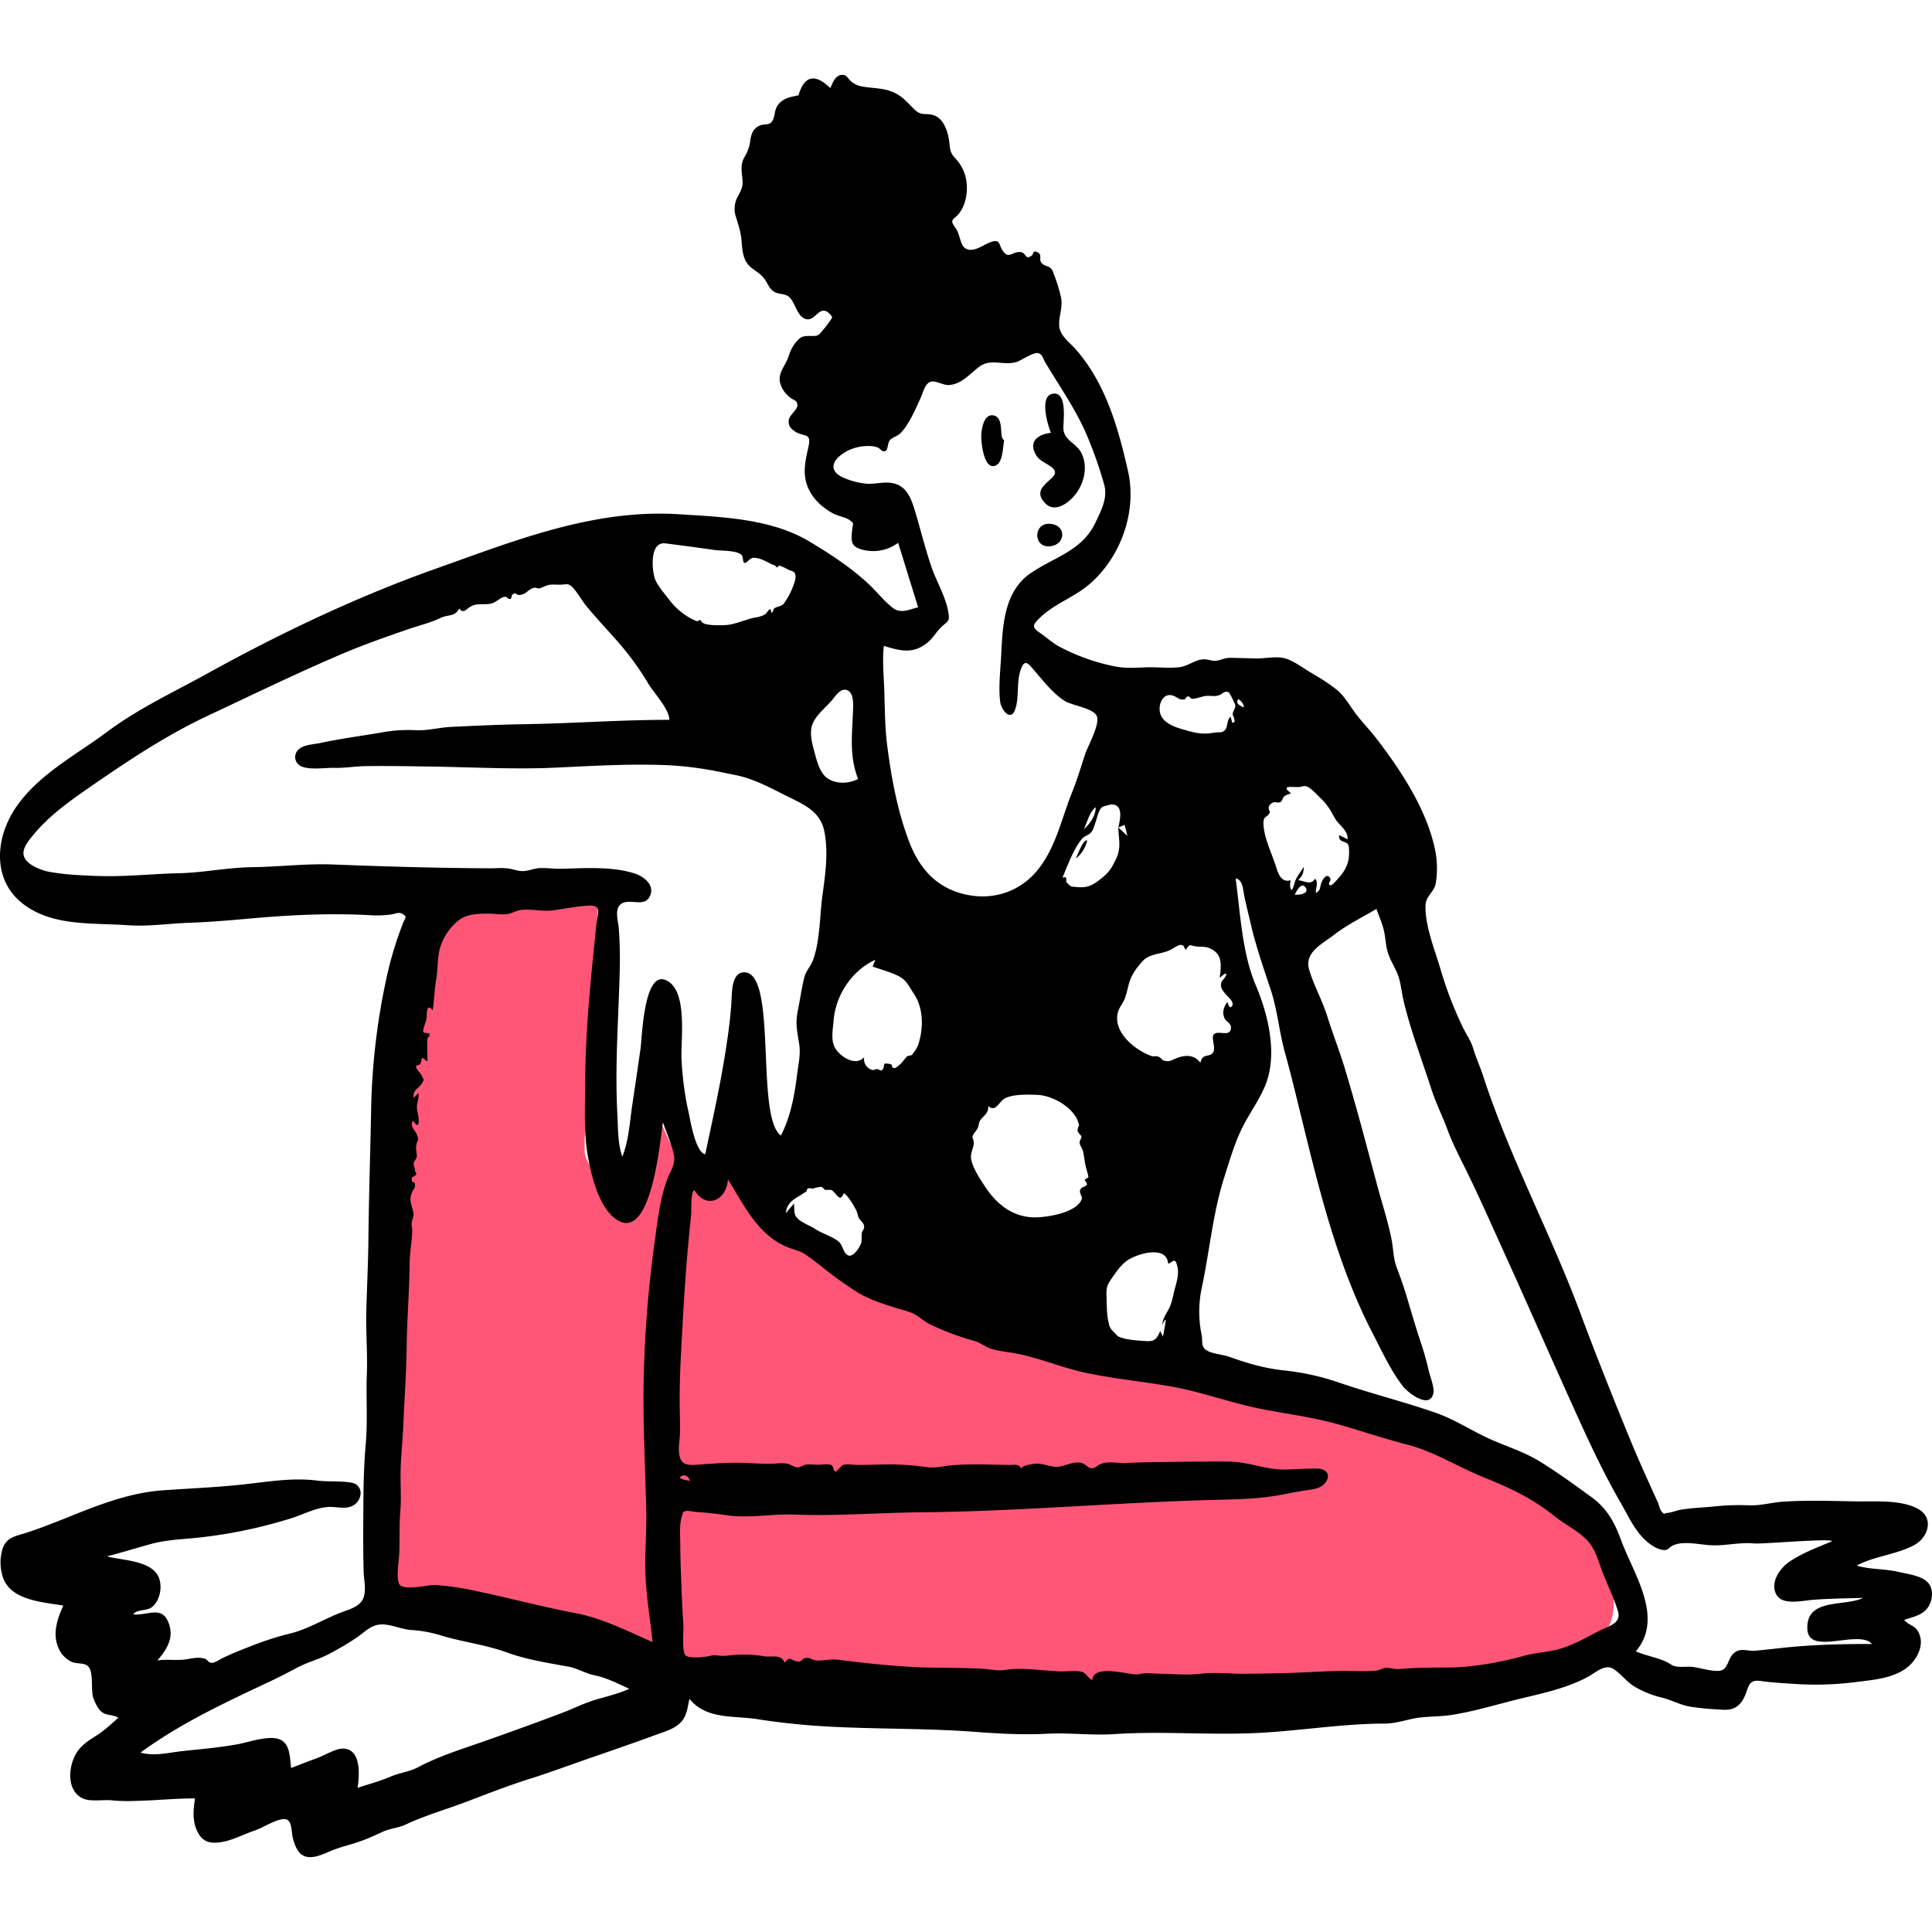 <svg xmlns="http://www.w3.org/2000/svg" xmlns:xlink="http://www.w3.org/1999/xlink" width="1080" height="1080" viewBox="0 0 1080 1080">
  <rect x="0" y="0" width="1080" height="1080" fill="#333333" stroke="none"/>
  <defs>
    <clipPath id="clip-iteration">
      <rect width="1080" height="1080"/>
    </clipPath>
  </defs>
  <g id="iteration" clip-path="url(#clip-iteration)">
    <rect width="1080" height="1080" fill="#fff"/>
    <g id="Master_Doodles_Thinking" data-name="Master/Doodles/Thinking" transform="translate(-136 9.853)">
      <path id="Accent" d="M281.53,750.527q.252-86.165,3.211-172.317c1.439-42.55,3.283-85.13,6.851-127.561,1.413-16.809,3.056-33.633,5.642-50.308,1.6-10.325,3.074-21.573,7.431-31.187,1.427-3.146,2.8-5.192,5.838-6.8,11.221-5.956,26.6-6.831,38.967-8.088a504.022,504.022,0,0,1,61.193-2.234q-1.792,32.884-3.582,65.766-1.379,25.327-2.759,50.652c-.58,10.657-1.98,21.617-1.759,32.291.18,8.7,10.406,17.017,15.6,23.807q9.564-29.255,19.128-58.509c3.371,8.7,6.974,17.334,10.893,25.8a120.9,120.9,0,0,0,8.648,16.473c3.133,4.692,4.051,5.353,9.5,4.553,6.555-.963,11.532-2.907,15.407,1.965,3.435,4.32,6.633,8.726,10.36,12.826,41.157,45.266,104.58,73.377,163.346,86.095,34.613,7.489,69.53,13.57,104.129,21.207,52.827,11.66,107.087,23.157,157.542,43.087,7.907,3.123,15.9,6.479,23.115,11.023,7.955,5.01,13.636,12.59,19.141,20.1,13.45,18.339,29.217,48.419,8.473,67.56-15.9,14.674-40.751,16.148-61.411,17.8-21.355,1.708-42.786,2.541-64.195,3.237-58.313,1.895-116.681,2.3-175.02,2.36-53.3.041-106.614-.26-159.908-1.28-24.178-.462-47.476.1-70.87-6.106-47.88-12.7-95.624-25.914-143.387-39.042q-5.761-1.582-11.524-3.169" transform="translate(60.247 132.436)" fill="#ff5678" fill-rule="evenodd"/>
      <path id="Ink" d="M606.829,32c2.711.019,3.19,2.21,5.008,3.689a12.579,12.579,0,0,0,6.691,2.893c6.079,1.039,11.728.683,17.449,3.4,5.212,2.474,7.691,6.089,11.7,9.795,3.754,3.467,6.493,1.222,10.779,2.976,4.633,1.9,6.776,7.408,7.74,12.013l.08.392c1.1,5.569.015,7.446,3.621,11.372l.311.332a23.1,23.1,0,0,1,6.2,14.3c.426,5.095-.7,11.141-3.64,15.436-3.31,4.839-6.74,3.5-2.431,9.249,2.169,2.894,2.414,9.055,5.022,10.91,4.564,3.242,10.458-1.988,14.489-3.3,5.478-1.789,4.256,1.2,6.659,4.812,3.55,5.331,5.662-.17,10.5.9,1.78.392,2.3,2.313,2.928,2.544l.408.159c1.493.615-.364.292,1.982-.555,1.68-.605.529-3.863,3.912-2,2.352,1.294.581,3.594,1.65,5.26,2.1,3.275,5.218,1.366,6.77,5.592l.6,1.638a86.392,86.392,0,0,1,3.892,12.756c1.046,5.591-1.41,10.456-1.051,15.746.376,5.524,5.85,9.247,9.255,13.12,16.7,18.981,23.768,43.947,29.214,68.078,5.063,22.427-3.847,47.817-21.344,63.017-8.87,7.706-19.951,11.011-28.469,19.492l-.471.477c-3.222,3.317-3.073,4.557.957,7.366l.287.2c3.69,2.527,7.076,5.746,10.987,7.743A113.778,113.778,0,0,0,759.6,362.744c5.662,1.087,11.557.652,17.285.448,5.963-.212,12.693.634,18.522-.095,5.148-.643,9.221-4.8,14.611-4.358,2.113.173,3.408.98,5.558.789,2.824-.249,5.2-1.743,8.2-1.667l5.452.128c2.711.063,5.4.131,8.046.231,5.014.187,10.907-1.186,15.9-.32,4.735.822,10.367,5.08,14.486,7.563l3.959,2.381a102.933,102.933,0,0,1,11.76,7.96c4.294,3.535,7.323,9.16,10.673,13.549,3.542,4.644,7.641,8.792,11.2,13.414l1.337,1.746c13.614,17.874,27.6,39.591,31.843,61.773a51.913,51.913,0,0,1,.214,17.345c-.748,5.2-5.628,7.177-5.776,12.768-.293,11.009,4.831,23.725,8.008,34.281l.26.875a212.653,212.653,0,0,0,12.611,32.875c1.858,3.838,4.181,7.055,5.5,10.929l.267.841c1.53,5.2,3.86,10.137,5.564,15.384,14.742,45.388,37.6,87.639,54.253,132.338,8.952,24.019,18.419,47.832,28.179,71.545,4.8,11.674,10.007,22.99,15.229,34.486.687,1.51,1.175,4.422,2.371,5.461l.346.306c1.464,1.324.076.431,2.723.152,2.441-.257,4.974-1.37,7.438-1.783,5.944-1,12.033-1.169,18.028-1.76a129.738,129.738,0,0,1,19.847-.7c6.415.311,12.73-1.595,19.116-2.018,13.689-.906,27.188-.428,40.867-.172,10.659.2,24.306-1.068,34.169,3.881,9.881,4.957,6.472,16.374-1.907,20.722-10.041,5.211-21.859,5.954-31.837,11.264,7.114,2.189,14.772,1.763,22.06,3.257l2.131.474c4.9,1.06,11.772,2.026,15.239,5.384,3.589,3.477,3.225,9.465.857,13.543-2.95,5.076-8.623,5.953-13.729,7.713,2.3,3.049,5.877,2.811,7.947,6.828,2.75,5.343,1.031,11.052-2.337,15.671-7.309,10.029-21.782,10.876-33.082,12.306a177.707,177.707,0,0,1-33.94.981l-6.344-.421c-3.512-.241-7.008-.518-10.5-.949l-2.1-.278c-7.235-1.032-6.54,4.037-9.117,9.225-2.494,5.022-6.094,7.174-11.665,6.865l-3.056-.177a150.32,150.32,0,0,1-15.588-1.577c-5.705-.964-10.646-3.91-16.118-5.137a54.692,54.692,0,0,1-13.522-5.291c-5.373-2.75-8.231-7.353-12.934-10.513-4.827-3.244-9.878,1.852-14.625,4.389-11.537,6.164-24.2,8.89-36.816,11.92-12.867,3.091-25.4,7.046-38.485,9.185-6.09.994-11.875.861-17.936,1.507-6.985.745-13.04,3.413-20.173,3.427-25.192.052-50.546,4.6-75.749,5.441-24.95.833-50.3-1.232-75.227.44-12.743.856-25.076-.86-37.748-.2-13.072.682-26.607-.007-39.652-1.005-27.072-2.072-53.3-1.533-80.091-2.875a394.248,394.248,0,0,1-39.317-3.819l-2.585-.4c-13.491-2.169-28.758.33-38.3-11.407-1.049,4.6-1.336,9.372-4.7,13-3.536,3.815-9.233,5.355-13.967,7.093-12.088,4.436-24.308,8.649-36.479,12.859-10.255,3.548-20.569,7.358-30.9,10.73l-3.876,1.243c-12.222,3.845-23.85,8.505-35.866,13.019-10.888,4.089-22.168,7.32-32.66,12.251-4.328,2.033-8.861,2.2-13,4.1l-3.493,1.6a97.876,97.876,0,0,1-11.839,4.683c-4.7,1.451-8.992,2.494-13.536,4.38l-2.975,1.262c-4.069,1.7-8.864,3.34-12.607,1.365-3.31-1.745-4.61-5.755-5.628-9.1-1.275-4.187-.188-11.452-5.146-11.264-4.729.179-11.338,4.58-16.11,6.322l-.5.176c-5.745,1.915-11.626,5.116-17.543,6.2l-.782.136c-5.554.91-9.944.379-12.913-4.885-3.5-6.2-2.916-12.768-1.869-19.511-10.085-.024-19.425.923-29.6,1.268l-3.858.13a96.8,96.8,0,0,1-11.5-.181l-1.287-.128c-5.044-.556-12.542,1.025-16.917-1.283-8.893-4.694-7.569-17.972-3.084-25.233,2.491-4.031,6.4-6.749,10.363-9.2,4.976-3.066,8.624-6.542,12.982-10.448-2.842-1.958-6.538-1.007-9.325-3.34-2.165-1.81-3.512-4.83-4.5-7.406-1.842-4.8.532-15.823-3.625-18.544-2.22-1.452-6.152-.837-8.689-2a14.987,14.987,0,0,1-7.392-8.016c-3.362-7.87-.481-16.063,2.8-23.416l-1.291-.213c-12.364-1.98-29.48-3.24-32.914-17.142a26.241,26.241,0,0,1,.271-14.44c2.322-6.708,7.729-7.07,13.724-9.037,25.066-8.227,48.542-21.586,75.548-23.567,14.465-1.06,29.035-1.619,43.483-3.119,14.512-1.507,28.5-4.167,43.11-2.361,6.215.768,13.409.083,19.353,1.208,5.748,1.084,6.476,7.865,2.083,11.778-4.27,3.8-10.464,1.37-15.548,1.8-7.206.6-13.276,4.013-20,6.159a271.517,271.517,0,0,1-51.813,10.9c-9.242,1.015-17.97,1.151-27.017,3.616-8.218,2.24-16.351,4.784-24.6,6.927,9.01,2.409,26.463,2.141,29.462,13.118,1.41,5.165-.154,12.313-4.7,15.507-2.637,1.855-8.4,1.008-10.058,3.78,7.094.871,15.185-4.587,19.079,3.218,4.444,8.907.1,15.937-5.589,22.55,5.024-.833,10.189.116,15.263-.527,3.915-.5,7.572-1.676,11.292-.45,1.866.615,1.62,2.278,3.978,2.288,1.714.007,4.28-1.857,5.768-2.575,5.653-2.729,11.39-4.949,17.232-7.227a164.661,164.661,0,0,1,20.961-6.641c9.8-2.4,19.632-8.573,29.19-12.061l2.371-.853c3.518-1.288,7.262-2.93,8.9-6.356,2.076-4.349.485-10.718.358-15.318-.361-12.941-.206-25.9-.127-38.844.066-10.886.328-21.568,1.3-32.411,1.158-12.976.122-25.906.618-38.9.457-11.934-.614-23.84-.288-35.77.363-13.29,1.028-26.532,1.165-39.838.245-23.9,1.049-47.773,1.512-71.668a376.676,376.676,0,0,1,8.323-73.1,203.319,203.319,0,0,1,9.509-31.915c1.3-3.235,2.653-3.419-.461-5.268-1.847-1.1-4.127.129-5.939.372a55.707,55.707,0,0,1-11.087.506c-21.431-1.256-43.594-.321-65,1.539l-2.376.21c-10.365.935-20.781,1.831-31.19,2.3l-3.469.141c-11.532.41-23.065,2.2-34.6,1.353-19.325-1.415-41.366.8-57.928-11.651-17.673-13.28-16.009-36.81-4.6-53.811,12.594-18.762,33.63-29.452,51.2-42.6,16.718-12.513,36.278-21.795,54.6-31.82l1.769-.973c39.434-21.8,81.747-42.008,124.2-57.288l10.962-3.916c40.981-14.713,82.284-30.2,126.812-27.758l11.435.708c21.619,1.39,44.535,3.572,63.132,14.774,11.476,6.914,22.586,14.123,32.445,23.256,4.645,4.3,8.738,9.605,13.685,13.536,4.6,3.655,9.106,1.152,14.359-.191l-11.165-36.028a23.282,23.282,0,0,1-18.892,4.094c-8.112-1.712-7.455-5.178-6.729-12.119.339-3.22,1.217-2.67-1.577-4.7-2.291-1.668-6.477-2.214-9.115-3.659-6.579-3.6-12.282-8.9-14.707-16.163-2.411-7.225-.7-13.928.875-21.1,1.9-8.624-2.793-5.018-8.154-9.028-2.359-1.765-3.2-3.3-2.8-6.212.331-2.366,5.007-5.772,4.8-8.1-.253-2.807-1.816-2.493-4.036-4.185a15.361,15.361,0,0,1-5.293-7.1c-2.235-6.081,2.162-9.892,4.189-15.415l.521-1.49a21.237,21.237,0,0,1,3.36-6.412c3.208-4.037,4.506-4.06,8.811-4.024l.366,0c3.521.027,3.806-.232,6.008-2.911l.723-.878a48.507,48.507,0,0,0,3.221-4.184l.318-.47c1.355-1.955,1.676-1.861.2-3.507l-.171-.19c-5.447-6.029-7.931,3.384-12.768,2.815-5.6-.658-6.6-9.53-10.107-12.494-2.455-2.074-5.256-1.284-7.94-2.685-3.283-1.712-3.942-4.977-6.073-7.713-3.459-4.44-8.48-5.223-10.787-10.857-1.309-3.2-1.489-6.489-1.755-9.878-.38-4.826-1.643-8.641-3.047-13.235a14.254,14.254,0,0,1,1.007-11.925l.242-.458c2.233-4.136,2.632-5.717,2.189-9.96l-.112-.989c-.459-3.815-.6-7.2,1.39-10.6a22.594,22.594,0,0,0,3.2-9.228l.09-.532c.609-3.664,1.773-6.3,5.315-7.822,2.414-1.036,5.027.117,6.732-2.243s1.247-6.13,2.995-8.733c2.851-4.246,7.138-4.911,11.807-5.868,3.3-11.306,9.474-12.142,17.77-4.019l.834-1.887C602.161,34.863,603.769,31.979,606.829,32ZM348.2,898.281c-4.94.467-8.464,4.262-12.33,6.967A158.624,158.624,0,0,1,320,914.677c-5.717,3.075-12.085,4.617-17.727,7.616-4.685,2.489-9.286,4.918-14.116,7.2l-10.942,5.167c-21.767,10.309-42.807,20.7-62.643,35.159,7.463,2.271,15.953.007,23.369-.793,10.541-1.14,21.044-2,31.481-3.948,6.107-1.141,18.027-5.5,23.858-2.149,5.124,2.941,4.731,10.492,5.466,15.543l5.8-2.249c2.9-1.123,5.805-2.233,8.733-3.285,3.838-1.379,10.065-5.169,13.976-5.3,10.895-.369,9.7,14.92,8.644,21.937,6.366-2.162,12.419-3.671,18.59-6.349,4.946-2.148,10.408-2.621,15.213-5.182,11.938-6.363,25.184-10.35,37.967-14.867,14.421-5.1,28.811-10.29,43.11-15.728,5.877-2.235,11.672-5.186,17.685-7,6.473-1.953,13.1-3.42,19.308-6.261l-1.952-.893c-5.807-2.684-11.207-5.37-17.541-6.664-5.079-1.039-9.44-3.893-14.544-4.823l-7.48-1.345c-8.569-1.55-17.363-3.277-25.464-6.078l-1.422-.506c-11.629-4.253-24.292-5.776-36.211-9.311a71.153,71.153,0,0,0-17.058-3.218C360.189,901.021,354.11,897.724,348.2,898.281ZM542.924,649.515c-.853,11.573-11.926,16.944-18.748,5.937-2.162.834-1.612,11.163-1.809,13.226-.584,6.178-1.224,12.348-1.775,18.529-1.27,14.268-2.226,28.568-3.006,42.871l-.549,9.909c-.605,11.016-1.144,22.051-1.108,33.073.021,6.1.294,12.194.171,18.294-.092,4.56-2.1,13.092,1.793,16.332,2.52,2.1,7.374,1.259,10.451,1.017l.323-.023c6.026-.394,12.068-.8,18.11-.843,6.979-.054,13.911.7,20.894.515,2.68-.069,5.672-.516,8.324-.011,1.922.369,4.019,2.026,5.821,2.1,1.326.054,3.042-1.263,4.508-1.522,2.282-.4,4.96.064,7.282.035,1.652-.02,5.633-.766,7.152.209,1.48.95.911,3.115,2.264,3.594.515.182,3.453-3.307,3.956-3.528,2.25-.981,5.53-.218,7.9-.191,6.827.076,13.658-.355,20.487-.29a174.178,174.178,0,0,1,19.468,1.611c4.225.512,9.076-.771,13.562-1.147a193.379,193.379,0,0,1,19.763-.38l9.016.173q1.8.036,3.609.08a16.921,16.921,0,0,1,3.37-.065c3.2.961,1.344,1.047,3.331,2.417l.2.136-.139-.1c-2.557-1.923,7.034-3.169,7.6-3.173,4.511-.034,8.644,2.182,12.4,1.748,4.067-.47,8.218-2.982,12.692-2.2,2.091.365,3.828,2.7,5.382,2.972,2.511.434,3.37-1.38,5.673-2.288,4.6-1.813,9.928-.233,14.725-.547,6.735-.44,13.219-.455,19.98-.546l10.572-.141c8.81-.112,17.619-.191,26.431-.105,11.358.11,20.484,4.665,31.781,4.417,5.925-.129,11.95-.646,17.866-.5,5.08.12,7.675,3.907,3.835,8.355-2.6,3.008-7.364,3.326-11.025,3.876-5.434.819-10.77,2-16.186,2.9-12.877,2.158-26.355,2.091-39.381,2.483-51.079,1.538-102.168,5.963-153.277,6.745l-6.133.076c-23.339.219-46.929,2.185-70.194,1.268-12.979-.512-25.667,2.278-38.746.273-5.515-.846-10.936-1.359-16.5-1.756l-.28-.031c-1.188-.159-4.763-.808-5.492-.476l-.589.26c-1.545.663-.553.1-1.451,2.572-1.565,4.319-1,11.106-.946,15.88l0,.586c.017,7.634.389,15.284.645,22.914.2,5.848.5,11.693.832,17.536l.257,4.382c.18,3.022-1.01,14.383,1.321,16.636,1.75,1.694,9.747.965,12.3.475l1.664-.354a9.858,9.858,0,0,1,3.658-.165l.852.094a16.347,16.347,0,0,0,4.232.054l.92-.1a74,74,0,0,1,18.684.158l1.057.177c4.884.878,10.014-1.439,11.883,3.7l.421-.5c2.741-3.164,2.829-1.1,6.14-.362,3.577.8,2.482-1.512,5.513-1.83,2.136-.223,4.043,1.465,6.353,1.48,3.816.024,7.25-.984,11.33-.475l4.92.606c16.419,1.994,33.02,3.678,49.537,3.829,7.538.071,14.987.187,22.484.416,3.825.116,7.442.515,11.2.966,3.545.427,6.33-.426,10.015-.612,8.149-.416,16.7.826,24.848,1.271,3.832.209,8.631-.45,12.306.054,3.693.5,3.972,3.31,6.909,4.936.464-9.1,19.5-3.272,24.452-3.261,1.946.006,4.323-.823,6.671-.673,3.887.25,7.8.314,11.694.451l4.923.184a87.763,87.763,0,0,0,12-.206l1.181-.136c7.7-.981,16.07.065,23.851.017,8.473-.054,16.947-.168,25.415-.445,8.58-.281,17.145-.806,25.723-1.082,7.452-.24,15.357.361,22.7-.185,1.9-.141,3.726-1.537,5.428-1.609,2.36-.1,5,.913,7.726.68,8.584-.732,16.583-.853,25.259-.823,14.884.051,30.347-2.7,44.617-6.64,6.578-1.817,13.415-1.916,19.946-3.865,7.539-2.251,14.444-6.175,21.382-9.806l.55-.28c5.382-2.66,12.45-4.128,10.311-11.082-2.361-7.679-6.133-15.125-8.943-22.669l-.463-1.267c-2.2-6.11-3.88-12-8.835-16.614-5.234-4.875-11.921-8.149-17.5-12.644-12.155-9.8-24.842-15.654-39.235-21.456-14.508-5.848-27.742-14.472-42.982-18.361-14.151-3.611-27.785-8.453-41.65-12.153-15.171-4.048-30.815-5.516-46.116-9.115-14.664-3.45-29.062-8.523-43.92-11.151-16.076-2.841-32.3-4.3-48.316-7.77-13.579-2.938-26.533-8.695-40.183-10.991-3.987-.672-8.3-1.082-12.157-2.334-3.608-1.172-6.19-3.545-9.839-4.506a146.913,146.913,0,0,1-23.714-8.849c-3.353-1.517-5.211-3.381-8.116-5.261-3.466-2.241-7.9-3.037-11.794-4.273l-2.042-.649c-6.8-2.171-13.525-4.45-19.636-8.249a216.842,216.842,0,0,1-19.783-14.284c-2.716-2.142-5.621-4.293-8.4-6.3-3.43-2.467-6.95-2.914-10.794-4.526C559.309,680.231,552.007,663.807,542.924,649.515Zm283.8-168.287c2.617,19.157,3.584,41.6,11.219,59.566,6.92,16.295,12.42,38.62,5.424,55.92-3.364,8.32-8.686,15.425-12.688,23.351-4.475,8.861-7.391,19.035-10.39,28.478-6,18.878-7.911,38.7-11.777,58.046l-.422,2.071a64.879,64.879,0,0,0-.331,27.969c.608,3.321-.465,5.961,2.332,8.091,2.814,2.142,9.321,2.575,12.8,3.8,10.133,3.582,18.9,6.248,29.476,7.538l1.331.154a139.171,139.171,0,0,1,29.094,6.227l1.436.485c18.122,6.232,36.966,10.889,54.772,17.136,9.74,3.418,19.133,9.506,28.5,13.873,9.74,4.543,20.071,7.511,29.253,13.181,9.891,6.106,19.671,13.2,29.043,20.042,8.475,6.189,12.642,13.847,16.2,23.387l.259.7c6.871,18.758,24.193,43.1,8.193,62.029,5.609,2.438,12.029,3.406,17.4,6.012,1.855.9,2.408,1.779,4.518,2.3,2.759.677,6.309.136,9.134.32,4.086.266,12.7,3.206,16.682,2.018,3.724-1.111,3.887-6.514,6.562-9.181,3.968-3.953,7.776-1.4,12.63-1.844,7.19-.652,14.353-1.595,21.548-2.223,14.516-1.266,28.991-1.564,43.555-1.53-7.582-8.415-35.464,6.9-36.148-8.343-.793-17.638,20.735-12.347,31.2-17.434-9.512.28-19.024.372-28.517,1.125l-.614.055c-5.9.582-16.334,2.942-19.48-3.17-3.5-6.807,2.132-14.68,7.408-18.235,7.3-4.918,15.738-8.054,23.814-11.418-.25-1.837-39.176,1.676-43.6,1.22-7.556-.778-15.6,1.291-23.413,1.027-6.906-.235-16.867-2.917-22.569.435-2.114,1.243-2.166,2.711-5.5,2.077-3.1-.588-6.367-2.78-8.689-4.812-6.245-5.465-10.142-13.958-14.212-21.14l-.422-.738c-8.457-14.672-15.7-29.873-22.718-45.3-14.458-31.779-28.369-63.74-42.811-95.526-7.143-15.722-14.031-31.472-21.736-46.9l-2-4.021c-2.464-4.989-4.951-10.217-6.908-15.3l-.52-1.384c-2.759-7.524-6.386-14.587-8.859-22.3-5.242-16.336-11.506-32.428-15.518-49.228-1.017-4.253-1.394-8.707-2.619-12.9-1.307-4.478-3.975-8.307-5.647-12.642-1.705-4.417-1.709-8.359-2.558-12.874-.847-4.5-2.914-8.885-4.4-13.2-7.239,4.366-15.427,8.36-22.257,13.418l-2.14,1.625c-6.869,5.1-15.983,9.649-13.208,18.984,2.641,8.888,7.319,17.061,10.1,25.938,3.122,9.959,6.957,19.694,9.97,29.675,6.466,21.429,12.126,43.11,17.917,64.731,2.721,10.158,6.12,20.336,8.113,30.668,1.038,5.375.868,10.181,2.822,15.387,1.909,5.089,3.719,10.068,5.287,15.278,2.442,8.115,4.787,16.245,7.4,24.3l1.139,3.447c1.671,4.967,3.008,9.99,4.2,15.093.72,3.084,3.167,9.016,2.479,12.208-1.977,9.194-14.137-.174-17.047-3.927-6.752-8.7-11.595-19.353-16.651-29.1-20.3-39.136-30.285-81.348-40.752-123.951l-2.054-8.383c-2.053-8.366-4.127-16.688-6.447-25-3.241-11.615-4.184-23.758-8.009-35.307-3.952-11.933-7.983-23.433-10.886-35.71l-2.033-8.529c-.672-2.845-1.325-5.695-1.921-8.553C830.815,487.451,830.788,481.836,826.723,481.228ZM465.475,496.381c-6.9.259-13.983,1.892-20.841,2.7-5.936.7-11.9-1-17.552-.24-2.593.348-4.887,1.883-7.505,2.272-3.3.491-6.757-.228-10.085-.223l-1.6,0c-5.211.029-10.945.3-15.162,3.462a31.167,31.167,0,0,0-10.721,15.589c-1.544,5.519-1.246,11.689-2.071,17.279l-.169,1.041c-.875,4.936-1.062,11.028-1.881,16.634-3.548-4.446-3.32,1.971-3.358,3.867-.044,2.291-2.508,6.926-1.874,8.269.41.867,3.164.409,3.4,1.087.479,1.4-1.179,1.991-1.209,3.037-.117,4.078.116,8.293.106,12.4l-2.889-2.207h0c-.506,1.1-.666,2.534-1.148,3.647-.218.506-2.251.366-2.347,1.362-.126,1.3,2.719,3.8,3.268,5.222.983,2.537,1.609,1.536-.057,4.27-1.917,3.149-5.056,3.324-4.554,7.9a13.392,13.392,0,0,0,2.658-2.713c.475,2.732-.713,5.14-.857,7.86-.095,1.779,2.07,8.878.438,10.066-.686.5-2.52-2.231-2.687-2.424-1.745,3.478.957,4.88,2.182,7.684,1.691,3.874.021,3.1-.318,6.749-.228,2.445.44,3.6.3,5.888-.058.974-1.444,2.268-1.606,3.377-.293,1.989.783,2.906.666,4.351-.058.717.87.844.68,1.883-.164.906-2.251,1.544-2.374,2.114-.707,3.3,1.274,1.65,1.577,3.217.506,2.614-.964,3.063-1.8,5.468-1.444,4.147-.048,6.08.844,9.969.755,3.279-.366,3.3-.792,6.434-.259,1.9.29,2.131.281,3.9-.025,6.1-1.39,12.443-1.446,18.906-.134,15.3-1.43,30.371-1.623,45.631-.191,14.994-1.282,30.174-1.939,45.356-.32,7.4-1.07,14.779-1.394,22.183-.351,7.983.35,15.931-.128,23.881l-.132,1.835c-.658,7.784-.263,15.593-.585,23.4l-.031.55c-.285,4.154-1.916,14.472.406,16.849,3.159,3.232,15.958-.209,20.1.018a159.929,159.929,0,0,1,23.614,3.6c18.072,3.806,36.185,8.654,54.265,12.068,15.074,2.846,29.217,10.087,43.248,16.216-1.285-12.89-3.555-25.464-3.975-38.456-.376-11.677.724-23.293.465-34.955-.553-24.883-1.963-49.491-1.407-74.37a658.81,658.81,0,0,1,5.7-73.053l.788-5.706c1.466-10.754,2.832-22.021,6.645-32.15,1.866-4.956,4.905-8.59,3.644-14.042-1.276-5.511-3.714-11.256-5.656-16.654l-.409-1.15-.14.97c-1.649,11.988-7.132,69.948-27.748,51.822-8.3-7.295-12.139-23.1-13.994-33.455-2.327-13-1.717-26.615-1.566-39.837l.025-3.044c.13-28.864,3.3-58.31,6.216-87.015l.063-.553C470.111,500.908,472.594,496.115,465.475,496.381Zm51.76,318.8c-3.888,1.585,3.978,2.725,4.5,2.746l-.185-.415C520.691,815.674,519.425,814.285,517.236,815.179ZM768.624,693.325c-4.188,2.065-6.685,5.123-9.289,8.764l-1.576,2.229c-2.5,3.567-3.39,5.118-3.236,9.717l.02.5c.239,5.028-.041,10.086,1.219,15.089l.171.672A6.748,6.748,0,0,0,758,734.123l1.177,1.2c.769.8,1.653,1.761,1.159,1.479,3.114,1.778,7.492,2.333,11.417,2.661l3.126.24c5.729.419,7.231.272,9.7-5.509l1.48,3.142h0l.449-2.256c.547-2.829,1.351-7.248,1.063-7.187-.71.153-1.472,2.2-1.82,2.718.221-4.048,3.1-7.074,4.5-10.684,1.285-3.319,1.813-7.077,2.8-10.51l.251-.895c.879-3.223,1.7-7.35.853-10.5-1.233-4.58-1.622-3.276-5.129-1.367C788.321,686.89,774.734,690.313,768.624,693.325Zm-178.3-38.682a11.577,11.577,0,0,0-2.151-.283q-1.447.422-1.144,1.611c.42-.192-1.91,1.222-2.132,1.373l-.639.425c-4.346,2.828-8.22,4.257-9.033,10.595l4.567-5.43h0c.578,4.414-.635,6.688,3.648,9.646,2.247,1.554,5.008,2.634,7.475,4.085l.91.563c3.879,2.535,9.691,4.164,13.132,7.08,2.185,1.851,2.573,7.091,5.6,7.726,2.578.539,5.65-4.119,6.534-6.216.978-2.323.325-4.236.723-6.557.267-1.557,1.432-1.881,1.227-3.71-.214-1.919-2.074-2.933-2.883-4.455-.724-1.365-.943-3.3-1.51-4.378l-.324-.608c-1.454-2.705-4.182-7.438-6.635-8.992-2.231,5.857-3.922-.078-7.016-1.8q-1.731-.047-3.463-.03-.9-.855-1.825-1.674A16.353,16.353,0,0,0,590.328,654.642ZM697.465,604.3c-3,1.745-5.02,7.934-9.034,4.084.188,4.648-2.781,5.254-4.737,8.451-.532.871-.567,2.957-1.311,4.234-1.389,2.394-2.354,2.542-2.8,4.874a12.925,12.925,0,0,1,.761,2.6c.191,3.28-2.09,5.9-1.462,9.51.881,5.075,4.737,10.726,7.456,14.947,6.147,9.542,14.739,16.938,26.511,17.613,7.862.451,26.358-2.692,28.044-10.912a22.347,22.347,0,0,1-1.127-2.944,2.574,2.574,0,0,1,1.625-2.991,3.805,3.805,0,0,0,2.276-1.619,5.594,5.594,0,0,0-1.312-2.2c.218-1.1,2.071-1.154,2.043-1.864-.056-1.321-1.218-4.631-1.529-6.137-.54-2.6-.836-5.079-1.309-7.7-.385-2.118-1.684-3.165-2.018-5.107-.229-1.325,1.117-2.527,1-3.932a9.767,9.767,0,0,1-2.156-2.774,5,5,0,0,1,.81-3.053c-1.3-9.109-14.023-16.782-23.3-17.206l-2.5-.064C708.36,602,701.38,602.023,697.465,604.3ZM449.253,316.988c-2.952.075-4.878-.427-7.607.45-1.449.465-2.388,1.157-3.945,1.585-.974.27-2.26-.676-3.568-.219-3.235,1.127-4.335,4.011-8.239,3.952-.468-.007-1.967-1.117-2.183-1.055a9.656,9.656,0,0,0-1.435.993c-.26.059-.185,1.9-.878,2.214-1.185.546-2.025-1.284-3.1-1.165-2.726.3-4.754,3.114-7.77,3.8-3.874.875-7.225-.4-10.926,1.4-2.957,1.439-4.451,4.714-6.91,1.329-2.167,4.6-6.106,3.369-10.089,5.134l-.332.154c-5.71,2.779-11.9,4.187-17.979,6.285-12.509,4.317-25.107,8.74-37.3,13.936-25.295,10.78-49.791,22.734-74.52,34.323-22.762,10.668-43.916,24.608-64.472,38.825l-3.847,2.668c-10.671,7.416-21.28,15.207-29.6,25.364l-1.224,1.492c-2.43,3.008-5.256,7.013-3.812,10.693,1.8,4.578,9.4,7.421,13.7,8.3a134.152,134.152,0,0,0,17.57,1.923c6.195.416,12.849.621,18.98.537,12.084-.167,23.936-1.345,36.076-1.612,13.81-.305,27.349-3.218,41.131-3.391,15.151-.189,30.129-2.089,45.3-1.5,29.247,1.145,58.468,1.99,87.8,2.131,3.649.017,7.228-.423,10.813.214,2.909.515,5.01,1.533,8.129,1.309,2.906-.208,5.6-1.479,8.56-1.633,3.888-.2,7.872.438,11.78.358l2.049-.048c12.744-.331,27.449-1.207,39.517,2.752,5.052,1.659,11.4,6.487,8.324,12.746-3.046,6.188-10.826,1.144-15.642,3.956-4.487,2.62-2,9.769-1.681,14.044a242.139,242.139,0,0,1,.493,24.272c-.471,17.924-1.562,35.826-1.772,53.755-.089,7.741,0,15.48.343,23.213l.141,2.9c.406,7.676.136,16.032,2.76,23.358,3.655-9.147,4.1-19.246,5.55-28.885q1.569-10.428,3.09-20.86l1.506-10.437c.887-6.2,1.807-43.449,13.943-38.583,12.9,5.171,8.416,33.825,9,44.128a175.278,175.278,0,0,0,3.374,27.233l.535,2.4c1.141,5.437,3.953,22.5,9.345,23.655l3.135-14.717c3.13-14.72,6.172-29.46,8.461-44.337,1.235-8.026,2.337-16.107,2.926-24.212l.148-2.211c.28-4.6-.061-15.671,6.595-16.207,19.564-1.577,6.439,80.854,21.058,91.225,5.407-10.756,7.521-21.973,8.989-33.9.667-5.428,2.1-11.539,1.251-16.983l-.229-1.436c-.992-6.069-1.907-10.242-.736-16.661l.144-.751c1.216-6.025,2.091-12.211,3.5-18.184,1.014-4.3,3.659-6.405,5.055-10.287,3.932-10.929,3.679-24.763,5.247-36.235l.46-3.368c1.417-10.464,2.6-20.807.743-31.393-2.038-11.607-10.529-15.3-20.182-20.09l-2.008-1c-9.019-4.54-17.84-9.275-27.785-11.258l-6.762-1.347a197.215,197.215,0,0,0-28.515-4c-21.665-1.118-42.9.18-64.465,1.206-23.981,1.143-47.986-.281-71.955-.611l-8.772-.125c-8.8-.122-17.657-.213-26.381-.071-5.828.1-11.483,1.107-17.35.96-5-.124-14.769,1.417-19.144-1.241a5.7,5.7,0,0,1-.53-9.253c2.761-2.427,8.075-2.643,11.667-3.349l.423-.087c10.505-2.28,20.98-3.67,31.543-5.424l2.883-.488a81.406,81.406,0,0,1,18.885-1.208c6.469.317,13.067-1.533,19.608-1.847,12.321-.588,24.706-1.172,37.046-1.446l4.625-.088c26.877-.419,53.444-2.47,80.347-2.405.013-5.992-8.736-15.209-11.745-20.224a157.758,157.758,0,0,0-16.061-22.317c-6.13-7.1-12.674-13.875-18.618-21.135-2.46-3-4.286-6.509-6.794-9.448C453.8,315.763,453.136,316.891,449.253,316.988ZM625.342,526.673c-12.976,5.865-21.984,19.443-23.3,33.345l-.053.614c-.4,5.078-1.845,11.525,1.247,16.026,3.227,4.7,11.364,9.638,15.858,4.419a6.213,6.213,0,0,0,4.395,7.134c1.162.283,2.26-.561,2.774-.486.655.093,2.036.953,2.5.86,3.037-2.3-.952-4.867,5.041-3.562,1.529.334-.007,2.121,2.3,2.186.871.024,3.008-2.12,3.611-2.623.5-.419,2.6-3.223,3.277-3.892l.08-.076c.138.023,2.747-.943,2.048-.288l.237-.2a16.322,16.322,0,0,0,4.507-7.913c2.365-8.467,2.087-18.548-2.619-25.943l-.32-.489c-2.1-3.116-3.778-6.92-6.944-9.011-4.294-2.836-11.392-4.523-16.189-6.325Zm170.542-8.33c-1.008-.093-5.407,2.769-6.551,3.237-4.772,1.953-10.849,1.772-14.449,5.71-3.5,3.828-6.328,7.507-7.8,12.729-.744,2.63-1.233,5.355-2.152,7.937-.994,2.793-3.23,5.2-3.994,7.992-3.115,11.368,10.127,21.744,19.428,24.76a6.557,6.557,0,0,1,3.525.23,10.991,10.991,0,0,1,2.183,1.9c2.672.838,3.485.658,5.872-.4l.728-.327c4.909-2.213,10.644-2.966,14.36,2.211,1.147-6.026,5.331-2.44,7.343-6.322,1.111-2.141-1.316-8.071.09-9.614,2.388-2.62,9.837,2.039,9.645-4.081-.071-2.23-2.6-2.968-3.483-4.73-1.577-3.163-.7-6.511,1.49-9.291l.129.367c.317.958,1.025,3.14,1.92,2.43,2.786-2.216-1.794-5.705-2.794-6.914l-.837-1.006c-1.275-1.554-2.245-2.992-1.942-5.289.228-1.725,2.995-3.519,2.9-5.2-.076-1.277-3.5,1.98-3.681,2.128l.225-1.773c.742-6.007,1.016-11.734-5.606-14.706-2.729-1.224-5-.782-7.8-1.114l-.492-.069c-3.1-.5-2.743-1.743-5.313,1.972C797.335,519.193,798.326,518.57,795.884,518.343ZM704.077,192.549c-7.481,2.115-14.167-2.274-20.767,2.694-5.3,3.987-9.788,9.725-16.934,10.143-3.077.18-7.252-2.568-9.9-1.912-3.378.836-4.355,5.877-5.657,8.709l-1.773,3.9c-2.56,5.626-5.5,11.764-9.487,16.054-1.674,1.8-4.632,2.36-6.062,4.038-1.664,1.95-.74,5.909-3.123,6.264-1.381.205-2.484-1.668-3.647-2.115a14.954,14.954,0,0,0-6.026-.844,25.743,25.743,0,0,0-11.407,2.931l-.6.335c-7.537,4.351-10.107,10.737-.743,14.617a42.034,42.034,0,0,0,12.2,3.155c4.571.406,9.2-1.021,13.717-.464,8.562,1.054,11.3,8.105,13.534,15.454l.121.4c3.1,10.305,5.609,20.739,9.093,30.937,2.846,8.331,8.017,16.8,9.51,25.5.918,5.346-.284,4.948-3.853,8.253-2.719,2.517-4.354,5.821-7.3,8.347-8.212,7.04-15.369,5.164-24.906,2.251-.913,8.6.028,17.272.291,25.882.308,10.082.321,20.056,1.626,30.078,2.356,18.081,5.672,36.165,12.145,53.273,5.893,15.582,15.839,26.6,32.683,29.968,15.132,3.025,29.88-2.163,39.511-14.254,9.768-12.259,12.918-27.671,18.522-41.934l.386-.971c2.86-7.105,4.979-14.25,7.364-21.521l.194-.549c1.78-4.774,8.25-16.484,6.3-20.782-1.981-4.368-13.67-5.861-17.717-8.289-5.986-3.593-11.553-10.546-16.252-16.05l-2.491-2.887c-2.44-2.763-4.1-3.951-5.963,1.11-2.665,7.221-.734,15.564-3.221,22.569-2.448,6.888-7.79.093-8.338-4.4-1-8.228.1-17.524.56-25.887l.273-5.423c.831-15.072,2.864-31.443,16.165-40.537,13.8-9.434,28.773-12.37,36.434-28.657l1.4-2.96c2.632-5.633,5-11.507,3.364-17.717a225.724,225.724,0,0,0-8.727-25.353c-6.2-15.562-15.914-29.113-24.405-43.4-1.147-1.927-1.387-4.4-3.893-4.942C713.439,186.951,706.824,191.772,704.077,192.549ZM859.806,490.288l.221.021c1.909.139,7.878-.379,5.929-3.811C863.6,482.353,860.362,489,859.806,490.288Zm2.022-60.166-.75,0c-3.991-.069-9.031-.783-3.36,3.443-1.226.575-2.836.933-3.881,1.84-.775.672-1.065,2.59-1.972,3.05-1.96.99-3.426-.942-5.639,1.257-2.329,2.318.055,3.778-.464,4.8-1.492,2.937-3.545,1.476-3.478,5.953.105,7.135,4.08,15.537,6.412,22.32l.385,1.155c1.311,4.053,2.908,9.872,8.369,8.272l-.075.614c-.225,1.734-.5,3.412.633,4.97,1.183-1.393,1.608-4.45,2.405-6.086,1.176-2.409,3.091-4.737,4.443-7.08l-.046.754c-.22,3.105-.733,4.179-3.07,6.782,3.312.406,7.391,3.06,9.321-.846,2.207,2.08.24,5.444.527,8.02,3-1.84,1.96-2.825,3.122-5.819l.108-.267c.835-1.975,2.931-5.208,4.771-2.189.81,1.328-1.868,3.152-.055,3.932,1.066.458,3.9-3.111,4.422-3.672,3.576-3.871,5.864-7.829,6.159-13.109.082-1.445.061-5.051-.453-5.881-1.486-2.4-5.44-.978-5.1-5.358l4.721,2.349h0c.489-4.925-4.826-7.839-7.047-11.747l-1.559-2.75a34.053,34.053,0,0,0-6.214-8.276l-.524-.5c-1.9-1.769-5-5.413-7.471-6.264C864.546,429.126,863.767,430.1,861.828,430.121ZM757.492,439.81a32.877,32.877,0,0,0-5.137,1.335c-2.114,1.359-2.966,5.764-3.774,8.142l-.1.286c-.739,2.022-1.253,4.714-2.9,6.241-1.62,1.509-3.313,1.546-4.826,3.353-4.6,5.5-8.031,14.944-10.816,21.583,3.777-.913,1.032,1.62,2.639,3.064l1.172,1.06a2.979,2.979,0,0,0,2.239.971l1.884.164c6.216.608,9.052-1.048,13.912-4.919,4.122-3.283,5.445-5.434,7.818-10.174,3.392-6.77,1.738-11.084,1.55-18.2l5.1,4.7h0l-1.584-6.154h0l-3.512,1.461.357-1.642C762.563,446.1,763.3,440.07,757.492,439.81Zm-13.761,20.139a18,18,0,0,1-6.35,10.179l.114-.247C738.434,467.772,741.572,459.275,743.731,459.948Zm4.785-18.535c-3.258,2.162-5,8.853-6.589,12.2C745.382,450.648,748.479,446.119,748.516,441.413ZM600.675,382.04c-3.662,4.164-8.774,7.988-10.65,13.392-1.486,4.275-.265,9.419.914,13.842l1.014,3.772c1.293,4.691,3.1,10.065,7.071,12.481,4.949,3.01,11.658,2.715,16.645.062-4.583-11.877-3.54-22.437-2.992-34.616l.205-4.874c.127-3.4.047-8.082-2.589-9.756C606.208,373.751,602.809,379.614,600.675,382.04Zm216.8-3.265c-2.862.974-4.259.115-7.331.414-2.708.264-4.989,1.582-7.819,1.581-.672,0-1.415-1.425-2.187-1.346-1.2.123-1.318,1.657-2.169,1.734-2.991.266-3.165-.922-5.954-2.038-4.636-1.855-7.89,2.46-7.785,7.561.137,6.756,7.184,9.518,12.584,11.07l2.721.778c5.371,1.508,9.087,2.255,15.187,1.169,2.046-.366,4.125.286,5.739-1.126,2.171-1.9,1.02-5.9,3.5-7.75l.843,3.31h0c2.879.146.245-3.907.273-4.714.059-1.732,1.68-3.22,1.417-5.274l-.075-.182c-.46-1.066-2.908-6.436-3.6-6.81C820.656,375.993,819.4,378.118,817.472,378.775Zm10.859,2.158c-2.237,2.325,1.389,4.115,3.02,4.622C831.088,383.313,830.007,382.3,828.331,380.933ZM502.078,313.62c1.338,3.871,6.133,9.259,8.669,12.631a38.5,38.5,0,0,0,11.344,9.58,20.89,20.89,0,0,0,3.815,1.65,2.323,2.323,0,0,1,1.619-.7,5.123,5.123,0,0,0,2.349,2.069c3.217,1,8.54.848,11.737.714,5.153-.218,11.169-3.183,16.295-4.171l1.325-.255a12.715,12.715,0,0,0,4.522-1.638c1.068-.626,3.157-5.455,3.456-.713,1.321-.813.9-2.151,1.869-2.746.922-.568,3.87-1.116,4.969-2.367a38.963,38.963,0,0,0,4.45-7.7l.186-.411c.686-1.53,2.139-5.472,2.025-7.064-.243-3.372-1.331-2.6-4.212-3.993a26.006,26.006,0,0,0-4.959-2.231c-.223-.059-.758,1.09-1.135.991-.66-.171-.926-.932-1.388-1.08-3.515-1.14-7.664-4.518-12.01-4.191-1.876.141-3.634,3-4.6,2.855-1.482-.225-.742-3.268-1.776-4.371-2.637-2.808-11.435-2.354-14.851-2.841q-13.928-1.985-27.884-3.744C499.046,292.84,500.418,308.821,502.078,313.62Zm220.476-30.667c9.957.31,9.4,12.184-.151,12.6C713.517,295.938,713.736,282.681,722.554,282.954Zm2.849-72.792c7.235-.073,4.949,15.508,5.038,19.333.165,7.159,7.655,8.176,10.456,14.67,3.269,7.572,1.014,16.613-4.081,22.785-3.89,4.71-11.375,10.107-16.719,4.341-5.942-6.417-.232-10.018,3.928-14.014,6.025-5.79-5.5-7.473-8.5-12.17-5.086-7.983.5-12.136,7.957-13l-.187-.457C721.46,226.978,716.6,210.251,725.4,210.161Zm-33.928,12.222c6.261,1.3,2.709,12.893,5.886,13.768-.831,3.7-.578,12.136-4.594,14.129-6.735,3.341-8.29-12.773-8.238-16.33l.011-.424C684.685,229.54,686.1,221.267,691.475,222.383Z" transform="translate(0 0)" fill-rule="evenodd"/>
    </g>
  </g>
</svg>

